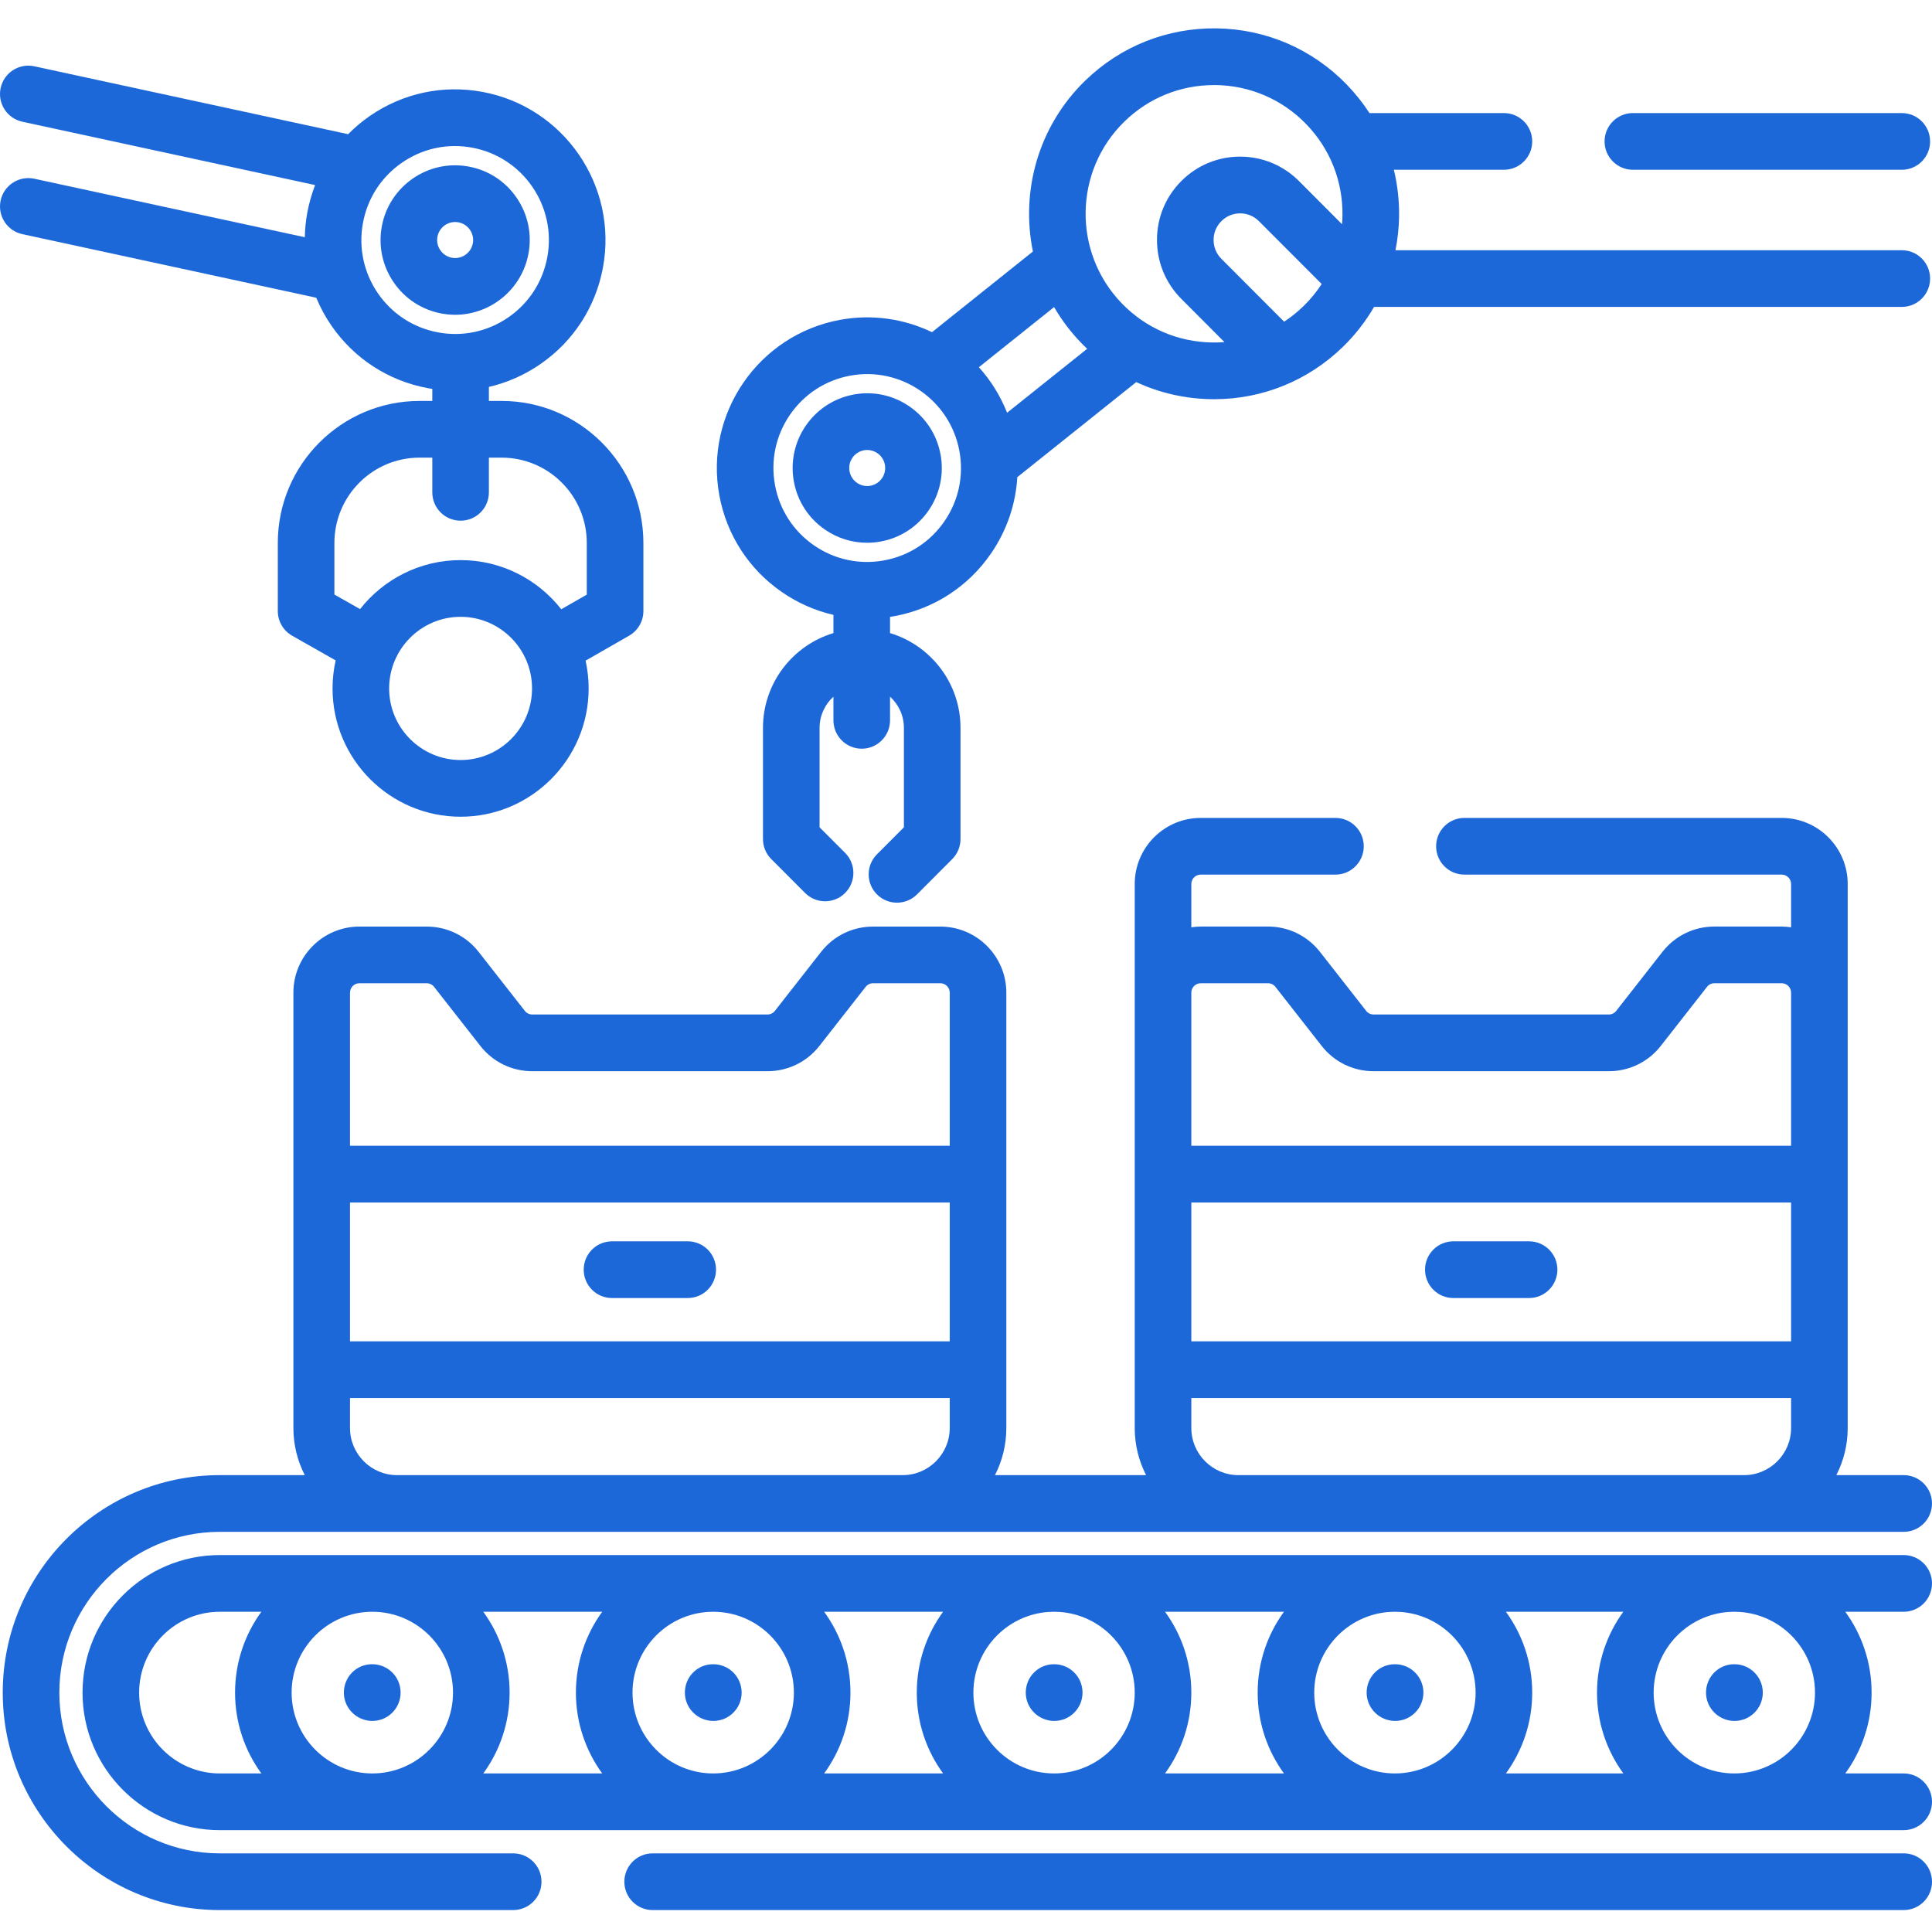 <svg width="57" height="57" viewBox="0 0 57 57" fill="none" xmlns="http://www.w3.org/2000/svg">
<g clip-path="url(#clip0)">
<path d="M10.985 49.1H10.974C10.513 49.1 10.145 49.475 10.145 49.937C10.145 50.399 10.524 50.773 10.985 50.773C11.446 50.773 11.819 50.399 11.819 49.937C11.819 49.475 11.446 49.1 10.985 49.1Z" fill="#1D68D9"/>
<path d="M21.046 49.1H21.036C20.575 49.1 20.206 49.475 20.206 49.937C20.206 50.399 20.585 50.773 21.046 50.773C21.508 50.773 21.881 50.399 21.881 49.937C21.881 49.475 21.508 49.1 21.046 49.1Z" fill="#1D68D9"/>
<path d="M31.103 49.1H31.093C30.632 49.1 30.263 49.475 30.263 49.937C30.263 50.399 30.642 50.773 31.103 50.773C31.565 50.773 31.938 50.399 31.938 49.937C31.938 49.475 31.565 49.1 31.103 49.1Z" fill="#1D68D9"/>
<path d="M41.16 49.1H41.15C40.688 49.1 40.32 49.475 40.32 49.937C40.32 50.399 40.699 50.773 41.16 50.773C41.621 50.773 41.995 50.399 41.995 49.937C41.995 49.475 41.621 49.1 41.16 49.1Z" fill="#1D68D9"/>
<path d="M51.173 50.773C51.634 50.773 52.008 50.399 52.008 49.937C52.008 49.475 51.634 49.1 51.173 49.1H51.162C50.701 49.1 50.333 49.475 50.333 49.937C50.333 50.399 50.712 50.773 51.173 50.773Z" fill="#1D68D9"/>
<path d="M56.165 54.68H19.255C18.794 54.68 18.42 55.055 18.42 55.517C18.42 55.979 18.794 56.353 19.255 56.353H56.165C56.626 56.353 57 55.979 57 55.517C57 55.055 56.626 54.68 56.165 54.68Z" fill="#1D68D9"/>
<path d="M15.141 54.68H6.485C3.875 54.68 1.751 52.553 1.751 49.937C1.751 47.322 3.875 45.194 6.485 45.194H56.165C56.626 45.194 57 44.82 57 44.358C57 43.895 56.626 43.521 56.165 43.521H54.178C54.391 43.103 54.513 42.631 54.513 42.13V26.081C54.513 25.006 53.639 24.131 52.566 24.131H43.205C42.744 24.131 42.37 24.505 42.37 24.968C42.37 25.43 42.744 25.804 43.205 25.804H52.566C52.718 25.804 52.843 25.928 52.843 26.081V27.358C52.752 27.346 52.66 27.336 52.566 27.336H50.579C49.977 27.336 49.419 27.609 49.047 28.083L47.683 29.825C47.63 29.892 47.551 29.931 47.466 29.931H40.525C40.44 29.931 40.36 29.892 40.307 29.825L38.943 28.083C38.572 27.609 38.013 27.336 37.411 27.336H35.425C35.331 27.336 35.239 27.346 35.148 27.358V26.081C35.148 25.928 35.272 25.804 35.425 25.804H39.4C39.861 25.804 40.235 25.43 40.235 24.968C40.235 24.505 39.861 24.131 39.4 24.131H35.425C34.351 24.131 33.478 25.006 33.478 26.081V42.13C33.478 42.63 33.599 43.103 33.813 43.521H29.355C29.569 43.103 29.69 42.63 29.69 42.13V29.287C29.69 28.211 28.817 27.337 27.743 27.337H25.757C25.155 27.337 24.597 27.609 24.225 28.083L22.861 29.825C22.808 29.893 22.729 29.931 22.644 29.931H15.703C15.617 29.931 15.538 29.893 15.485 29.825L14.121 28.083C13.749 27.609 13.191 27.337 12.589 27.337H10.603C9.529 27.337 8.656 28.212 8.656 29.287V42.13C8.656 42.631 8.778 43.103 8.991 43.521H6.485C2.954 43.521 0.081 46.399 0.081 49.937C0.081 53.475 2.954 56.353 6.485 56.353H15.141C15.602 56.353 15.976 55.979 15.976 55.517C15.976 55.055 15.602 54.68 15.141 54.68ZM35.148 35.478H52.843V39.573H35.148V35.478ZM35.425 29.009H37.412C37.498 29.009 37.577 29.048 37.629 29.116L38.994 30.858C39.365 31.332 39.924 31.604 40.525 31.604H47.466C48.068 31.604 48.626 31.332 48.998 30.858L50.362 29.116C50.414 29.048 50.494 29.009 50.579 29.009H52.566C52.719 29.009 52.843 29.134 52.843 29.287V33.804H35.148V29.287C35.148 29.134 35.272 29.009 35.425 29.009ZM35.148 42.13V41.246H52.843V42.13C52.843 42.897 52.22 43.521 51.455 43.521H36.537C35.771 43.521 35.148 42.897 35.148 42.13ZM10.326 35.478H28.02V39.573H10.326V35.478ZM10.603 29.009H12.59C12.675 29.009 12.754 29.048 12.807 29.116L14.172 30.858C14.543 31.332 15.101 31.604 15.703 31.604H22.644C23.245 31.604 23.803 31.332 24.175 30.858L25.539 29.116C25.592 29.048 25.671 29.009 25.757 29.009H27.744C27.896 29.009 28.02 29.134 28.02 29.287V33.804H10.326V29.287C10.326 29.134 10.45 29.009 10.603 29.009ZM10.326 42.13V41.246H28.02V42.13C28.02 42.897 27.397 43.521 26.632 43.521H11.714C10.949 43.521 10.326 42.897 10.326 42.13Z" fill="#1D68D9"/>
<path d="M57 46.715C57 46.254 56.626 45.879 56.165 45.879H6.485C4.252 45.879 2.435 47.699 2.435 49.937C2.435 52.175 4.252 53.995 6.485 53.995H56.165C56.626 53.995 57 53.621 57 53.159C57 52.697 56.626 52.322 56.165 52.322H54.442C54.929 51.652 55.218 50.828 55.218 49.937C55.218 49.046 54.929 48.222 54.442 47.552H56.165C56.626 47.552 57 47.177 57 46.715ZM8.604 49.937C8.604 48.622 9.672 47.552 10.985 47.552C12.297 47.552 13.365 48.622 13.365 49.937C13.365 51.252 12.297 52.322 10.985 52.322C9.672 52.322 8.604 51.252 8.604 49.937ZM14.259 47.552H17.767C17.28 48.222 16.991 49.046 16.991 49.937C16.991 50.828 17.28 51.652 17.767 52.322H14.259C14.746 51.652 15.035 50.828 15.035 49.937C15.035 49.046 14.746 48.222 14.259 47.552ZM18.661 49.937C18.661 48.622 19.729 47.552 21.041 47.552C22.354 47.552 23.422 48.622 23.422 49.937C23.422 51.252 22.354 52.322 21.041 52.322C19.729 52.322 18.661 51.252 18.661 49.937ZM24.315 47.552H27.824C27.336 48.222 27.048 49.046 27.048 49.937C27.048 50.828 27.336 51.652 27.824 52.322H24.315C24.803 51.652 25.091 50.828 25.091 49.937C25.091 49.046 24.803 48.222 24.315 47.552ZM28.718 49.937C28.718 48.622 29.786 47.552 31.098 47.552C32.411 47.552 33.478 48.622 33.478 49.937C33.478 51.252 32.411 52.322 31.098 52.322C29.786 52.322 28.718 51.252 28.718 49.937ZM34.372 47.552H37.881C37.393 48.222 37.105 49.046 37.105 49.937C37.105 50.828 37.393 51.652 37.881 52.322H34.372C34.86 51.652 35.148 50.828 35.148 49.937C35.148 49.046 34.86 48.222 34.372 47.552ZM38.774 49.937C38.774 48.622 39.843 47.552 41.155 47.552C42.467 47.552 43.535 48.622 43.535 49.937C43.535 51.252 42.467 52.322 41.155 52.322C39.843 52.322 38.774 51.252 38.774 49.937ZM44.429 47.552H47.893C47.406 48.222 47.117 49.046 47.117 49.937C47.117 50.828 47.406 51.652 47.894 52.322H44.429C44.916 51.652 45.205 50.828 45.205 49.937C45.205 49.046 44.916 48.222 44.429 47.552ZM4.105 49.937C4.105 48.622 5.173 47.552 6.485 47.552H7.711C7.223 48.222 6.935 49.046 6.935 49.937C6.935 50.828 7.223 51.652 7.711 52.322H6.485C5.173 52.322 4.105 51.252 4.105 49.937ZM53.548 49.937C53.548 51.252 52.48 52.322 51.167 52.322C49.855 52.322 48.788 51.252 48.788 49.937C48.788 48.622 49.855 47.552 51.167 47.552C52.48 47.552 53.548 48.622 53.548 49.937Z" fill="#1D68D9"/>
<path d="M48.175 5.009H56.109C56.57 5.009 56.944 4.634 56.944 4.173C56.944 3.71 56.57 3.336 56.109 3.336H48.175C47.714 3.336 47.34 3.71 47.34 4.173C47.34 4.634 47.714 5.009 48.175 5.009Z" fill="#1D68D9"/>
<path d="M23.07 17.469C23.538 17.792 24.052 18.017 24.589 18.141V18.678C23.388 19.039 22.51 20.156 22.51 21.475V24.755C22.51 24.976 22.598 25.189 22.755 25.346L23.753 26.346C24.079 26.672 24.607 26.672 24.933 26.346C25.259 26.019 25.259 25.489 24.933 25.162L24.18 24.408V21.475C24.18 21.11 24.338 20.782 24.589 20.554V21.252C24.589 21.714 24.963 22.089 25.424 22.089C25.885 22.089 26.259 21.714 26.259 21.252V20.554C26.51 20.782 26.668 21.11 26.668 21.475V24.408L25.873 25.205C25.547 25.531 25.547 26.061 25.873 26.388C26.037 26.551 26.25 26.632 26.463 26.632C26.677 26.632 26.891 26.551 27.054 26.388L28.094 25.346C28.25 25.189 28.338 24.976 28.338 24.755V21.475C28.338 20.156 27.46 19.039 26.259 18.678V18.2C26.303 18.193 26.347 18.187 26.39 18.178C27.555 17.963 28.567 17.306 29.239 16.328C29.704 15.651 29.967 14.877 30.014 14.077L33.523 11.273C34.208 11.591 34.958 11.765 35.736 11.777C35.764 11.778 35.792 11.778 35.819 11.778C37.246 11.778 38.593 11.231 39.62 10.233C39.984 9.879 40.291 9.482 40.539 9.055H56.109C56.57 9.055 56.944 8.681 56.944 8.218C56.944 7.756 56.57 7.382 56.109 7.382H41.171C41.235 7.058 41.272 6.726 41.277 6.389C41.284 5.918 41.231 5.455 41.123 5.009H44.37C44.831 5.009 45.205 4.634 45.205 4.172C45.205 3.71 44.831 3.336 44.37 3.336H40.404C40.21 3.038 39.987 2.757 39.735 2.497C38.719 1.448 37.357 0.859 35.899 0.837C34.435 0.816 33.061 1.364 32.014 2.382C30.626 3.732 30.11 5.648 30.474 7.42L27.497 9.8C26.68 9.408 25.737 9.26 24.78 9.437C22.375 9.882 20.779 12.205 21.223 14.615C21.438 15.782 22.094 16.796 23.07 17.469ZM37.886 9.491L36.034 7.635C35.886 7.487 35.804 7.29 35.805 7.079C35.804 6.87 35.886 6.673 36.034 6.525C36.339 6.218 36.837 6.218 37.142 6.525L38.994 8.379C38.841 8.613 38.662 8.833 38.457 9.032C38.279 9.205 38.088 9.358 37.886 9.491ZM33.178 3.582C33.89 2.889 34.825 2.51 35.816 2.51C35.835 2.51 35.854 2.51 35.873 2.51C36.886 2.525 37.832 2.935 38.537 3.662C39.242 4.39 39.622 5.349 39.607 6.364C39.605 6.448 39.601 6.532 39.594 6.615L38.323 5.341C37.859 4.877 37.243 4.621 36.588 4.621C35.932 4.621 35.316 4.877 34.853 5.341C34.389 5.806 34.134 6.424 34.135 7.078C34.134 7.735 34.389 8.353 34.853 8.818L36.125 10.093C36.005 10.102 35.883 10.107 35.761 10.104C34.748 10.089 33.803 9.68 33.098 8.952C31.642 7.45 31.678 5.04 33.178 3.582ZM31.899 10.117C31.956 10.177 32.016 10.234 32.075 10.29L29.712 12.178C29.515 11.676 29.23 11.223 28.88 10.834L31.099 9.06C31.318 9.436 31.584 9.792 31.899 10.117ZM23.307 12.236C23.726 11.627 24.357 11.217 25.083 11.083C26.583 10.806 28.028 11.802 28.305 13.305C28.439 14.033 28.283 14.77 27.864 15.379C27.445 15.989 26.814 16.399 26.087 16.533C25.36 16.667 24.625 16.511 24.017 16.091C23.408 15.671 22.999 15.039 22.865 14.311C22.731 13.583 22.888 12.847 23.307 12.236Z" fill="#1D68D9"/>
<path d="M24.338 15.624C24.709 15.88 25.139 16.013 25.581 16.013C25.715 16.013 25.85 16.001 25.985 15.976C26.563 15.869 27.064 15.543 27.398 15.058C27.731 14.573 27.856 13.987 27.749 13.408C27.642 12.829 27.317 12.326 26.833 11.992C26.349 11.658 25.764 11.533 25.186 11.64C23.993 11.86 23.201 13.013 23.422 14.208C23.528 14.787 23.853 15.29 24.338 15.624ZM25.489 13.285C25.522 13.279 25.554 13.276 25.586 13.276C25.693 13.276 25.797 13.308 25.886 13.37C26.003 13.451 26.081 13.572 26.107 13.711C26.16 14 25.969 14.277 25.682 14.331C25.395 14.384 25.117 14.193 25.064 13.904C25.011 13.616 25.201 13.338 25.489 13.285Z" fill="#1D68D9"/>
<path d="M20.291 36.623H18.056C17.594 36.623 17.221 36.997 17.221 37.459C17.221 37.921 17.594 38.296 18.056 38.296H20.291C20.752 38.296 21.125 37.921 21.125 37.459C21.125 36.997 20.752 36.623 20.291 36.623Z" fill="#1D68D9"/>
<path d="M45.113 36.623H42.878C42.417 36.623 42.043 36.997 42.043 37.459C42.043 37.921 42.417 38.296 42.878 38.296H45.113C45.574 38.296 45.948 37.921 45.948 37.459C45.948 36.997 45.574 36.623 45.113 36.623Z" fill="#1D68D9"/>
<path d="M8.993 6.999L1.012 5.273C0.561 5.176 0.117 5.463 0.019 5.914C-0.078 6.365 0.208 6.811 0.659 6.908L9.33 8.784C9.448 9.068 9.596 9.342 9.774 9.602C10.446 10.579 11.458 11.236 12.623 11.452C12.667 11.46 12.711 11.466 12.754 11.473V11.829H12.377C10.072 11.829 8.196 13.708 8.196 16.018V18.028C8.196 18.329 8.358 18.607 8.62 18.756L9.903 19.484C9.843 19.751 9.811 20.027 9.811 20.311C9.811 22.398 11.506 24.096 13.589 24.096C15.672 24.096 17.367 22.398 17.367 20.311C17.367 20.029 17.335 19.755 17.277 19.491L18.562 18.754C18.822 18.605 18.982 18.328 18.982 18.028V16.018C18.982 13.708 17.106 11.829 14.801 11.829H14.424V11.415C14.961 11.291 15.476 11.065 15.943 10.742C16.919 10.069 17.575 9.056 17.79 7.888C18.234 5.478 16.638 3.155 14.233 2.711C13.069 2.495 11.889 2.747 10.913 3.42C10.68 3.581 10.466 3.762 10.271 3.959L1.012 1.956C0.561 1.859 0.117 2.145 0.019 2.597C-0.078 3.049 0.208 3.494 0.659 3.591L9.297 5.46C9.196 5.721 9.118 5.993 9.066 6.275C9.021 6.516 8.998 6.759 8.993 6.999ZM13.589 22.423C12.427 22.423 11.481 21.475 11.481 20.311C11.481 19.146 12.427 18.198 13.589 18.198C14.752 18.198 15.697 19.146 15.697 20.311C15.697 21.475 14.752 22.423 13.589 22.423ZM14.801 13.502C16.186 13.502 17.312 14.631 17.312 16.018V17.543L16.559 17.975C15.867 17.093 14.793 16.525 13.589 16.525C12.387 16.525 11.316 17.091 10.623 17.97L9.866 17.541V16.018C9.866 14.631 10.992 13.502 12.377 13.502H12.754V14.526C12.754 14.988 13.128 15.362 13.589 15.362C14.05 15.362 14.424 14.988 14.424 14.526V13.502H14.801ZM11.86 4.799C12.326 4.477 12.868 4.309 13.422 4.309C13.591 4.309 13.76 4.325 13.93 4.356C15.43 4.633 16.425 6.082 16.148 7.584C16.014 8.312 15.605 8.945 14.996 9.364C14.387 9.784 13.652 9.941 12.926 9.807C12.199 9.672 11.569 9.263 11.149 8.653C10.731 8.043 10.574 7.306 10.708 6.579C10.842 5.85 11.251 5.218 11.86 4.799Z" fill="#1D68D9"/>
<path d="M13.028 9.25C13.163 9.274 13.297 9.287 13.429 9.287C14.469 9.287 15.396 8.542 15.592 7.482C15.699 6.903 15.574 6.317 15.24 5.831C14.907 5.346 14.405 5.02 13.827 4.914C12.633 4.692 11.484 5.486 11.264 6.681C11.158 7.26 11.283 7.846 11.616 8.332C11.949 8.816 12.45 9.143 13.028 9.25ZM12.906 6.985C12.953 6.729 13.177 6.55 13.428 6.55C13.459 6.55 13.492 6.553 13.524 6.559C13.812 6.612 14.003 6.89 13.95 7.178C13.896 7.467 13.619 7.658 13.332 7.604C13.044 7.551 12.853 7.273 12.906 6.985Z" fill="#1D68D9"/>
</g>
<defs>
<clipPath id="clip0">
<rect width="57" height="57" fill="white"/>
</clipPath>
</defs>
</svg>
